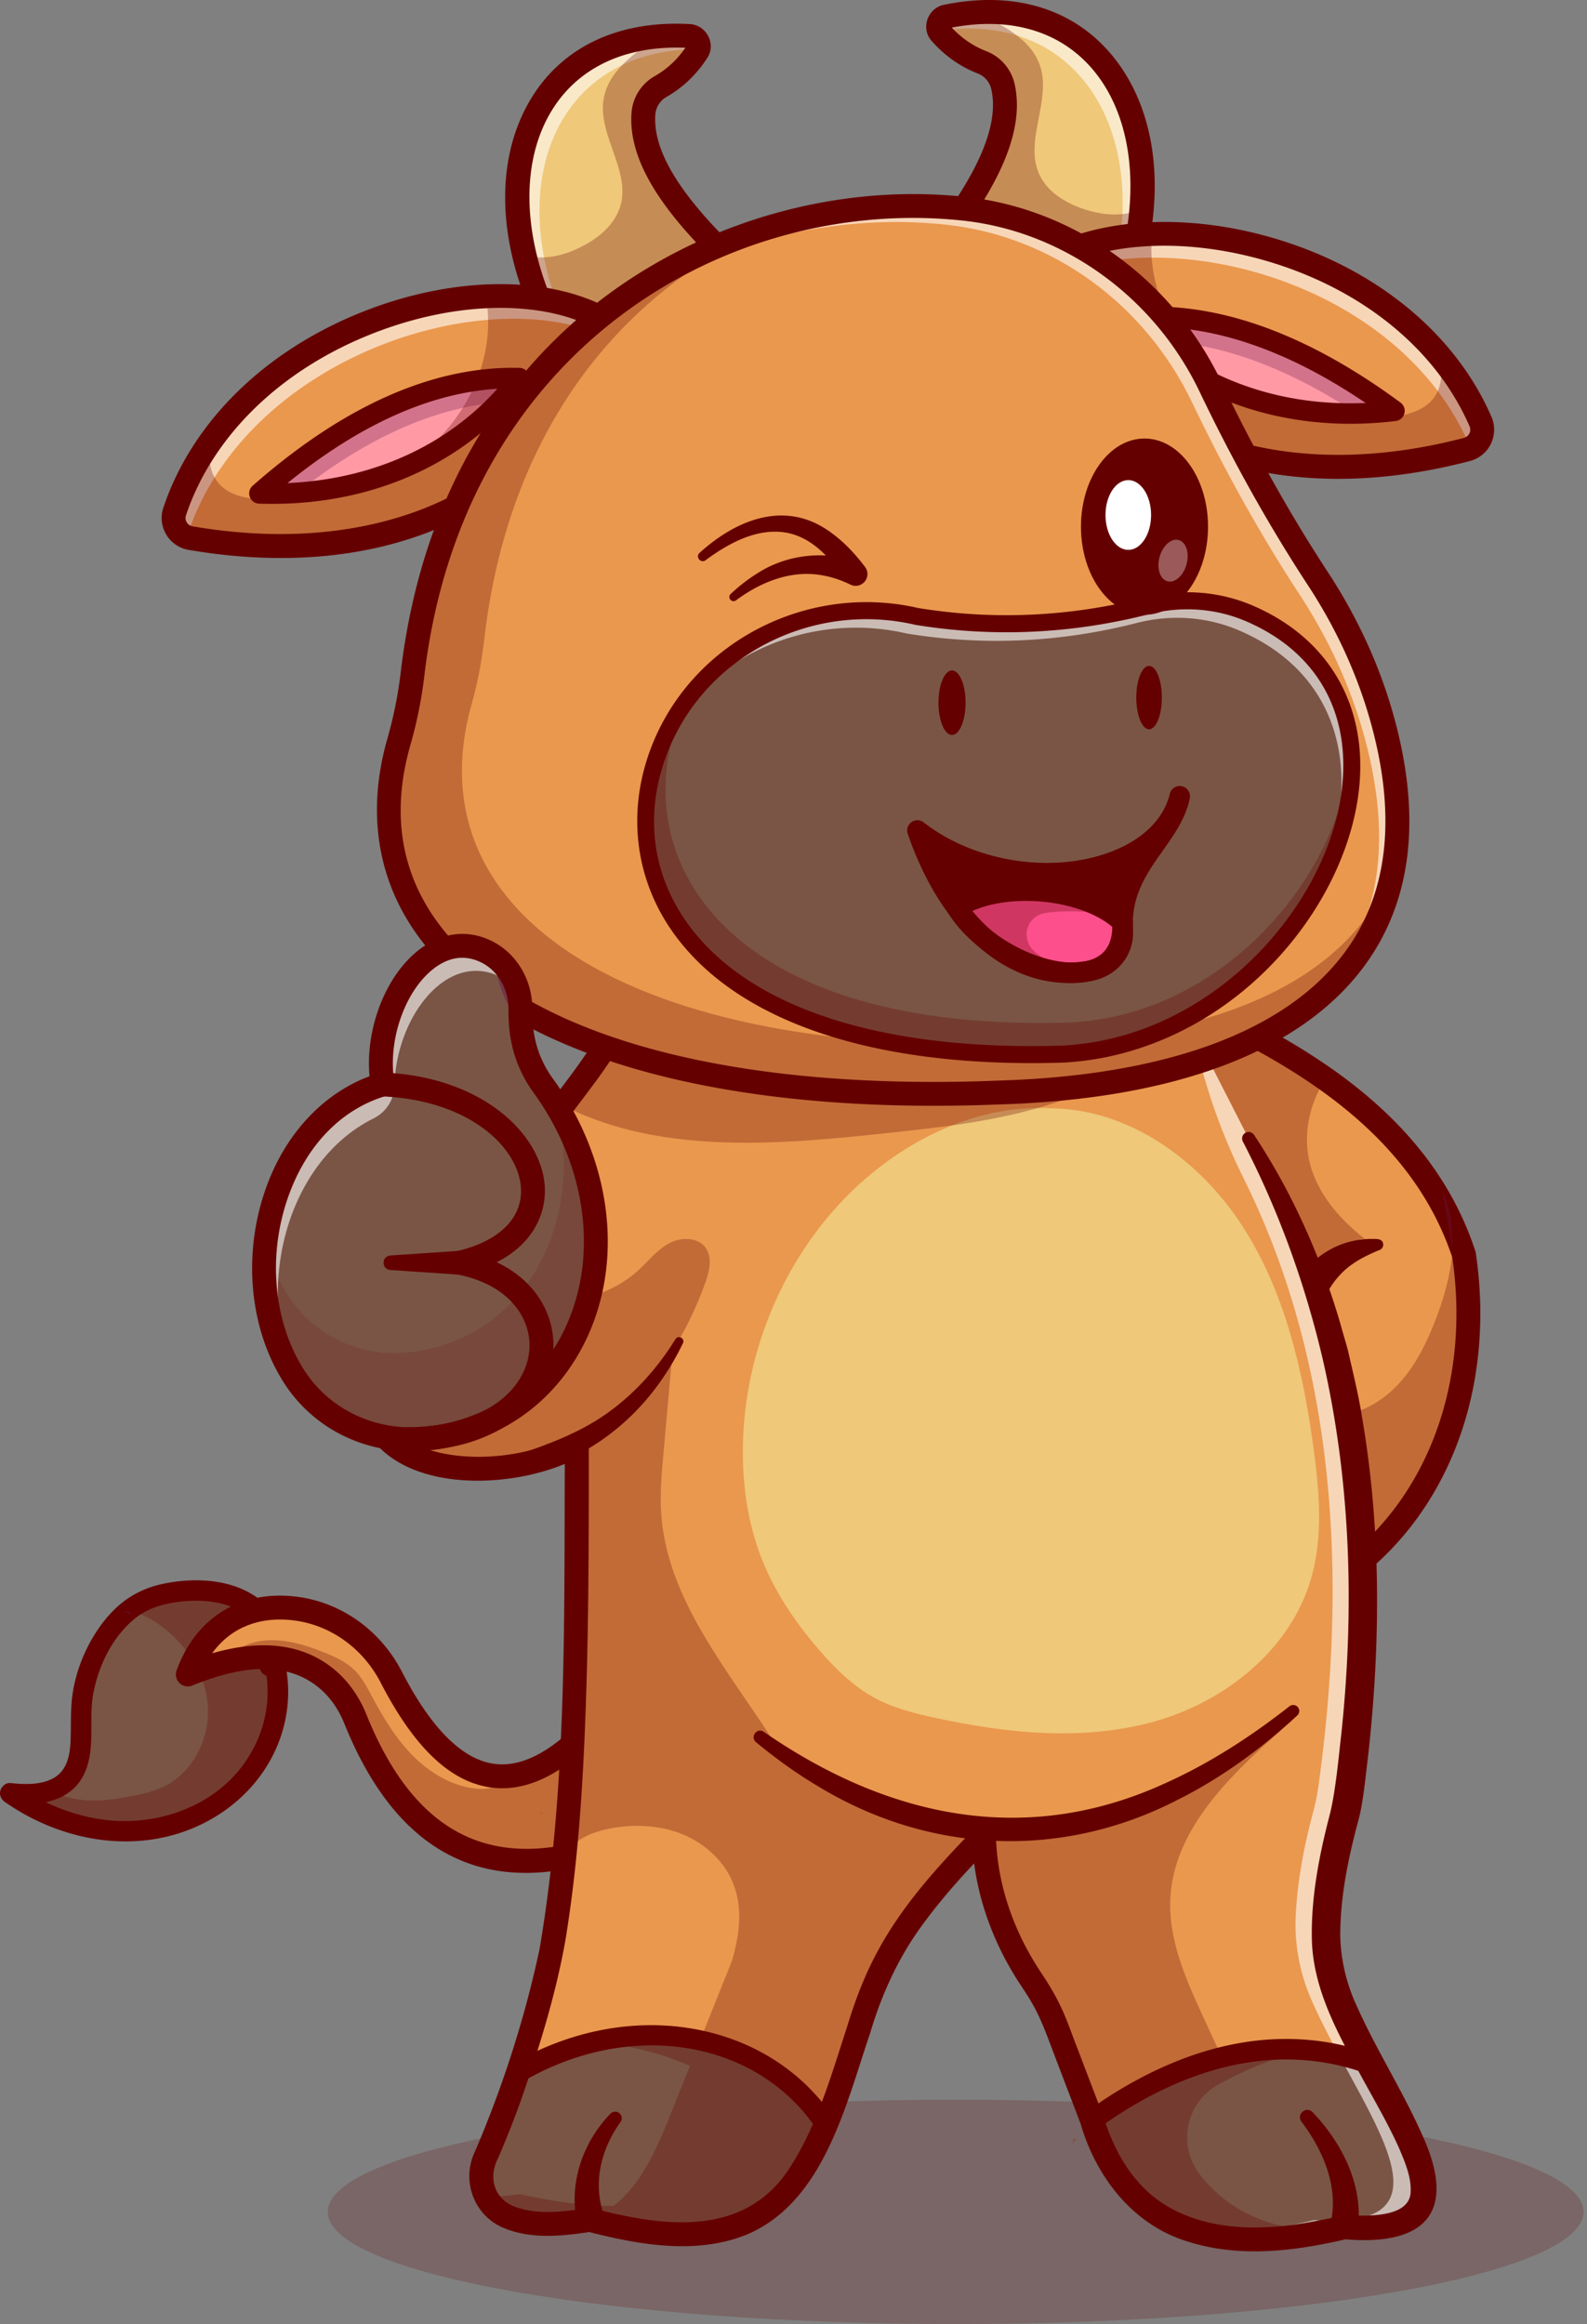 <svg width="239" height="350" fill="none" xmlns="http://www.w3.org/2000/svg"><rect width="100%" height="100%" fill="#808080" stroke="none"/><path d="M143.919 350c52.222 0 94.557-7.564 94.557-16.894 0-9.331-42.335-16.895-94.557-16.895s-94.556 7.564-94.556 16.895c0 9.33 42.334 16.894 94.556 16.894z" fill="#650000" opacity=".2"/><path d="M37.132 267.655c-4.203 5-10.688 7.852-17.215 8.114-6.52.262-13.032-1.953-18.376-5.704 1.891.201 3.952.221 5.75-.313 1.172-.345 2.23-.925 3.058-1.85 2.312-2.58 1.742-6.511 1.855-9.98a21.994 21.994 0 0 1 4.578-12.687 16.963 16.963 0 0 1 2.21-2.374c.046-.041.098-.083.144-.124.185-.154.37-.303.56-.447.303-.231.622-.447.95-.647 2.087-1.275 4.544-1.809 6.98-2.009 3.406-.283 7.009.107 9.876 1.973 2.867 1.86 4.779 5.452 3.92 8.761a1.094 1.094 0 0 1-.06.165c1.433 5.904-.304 12.456-4.23 17.122z" fill="#7A5545"/><path d="M37.646 267.655c-4.204 5-10.689 7.852-17.215 8.114-6.52.262-13.032-1.953-18.376-5.704 1.89.201 3.952.221 5.75-.313a14.693 14.693 0 0 0 4.214 1.269c2.359.329 4.758.005 7.107-.406 2.014-.35 4.054-.776 5.868-1.727 4.353-2.292 6.753-7.523 6.265-12.42-.494-4.892-3.577-9.317-7.662-12.061-1.049-.704-2.2-1.32-3.418-1.582 0-.18.01-.36.031-.535.303-.231.622-.447.95-.647 2.087-1.275 4.544-1.809 6.98-2.009 3.406-.283 7.009.107 9.876 1.973 2.867 1.86 4.779 5.452 3.92 8.761a1.084 1.084 0 0 1-.06.165c1.433 5.904-.304 12.456-4.23 17.122z" fill="#650000" opacity=".3"/><path d="M39.53 249.711c2.125 6.718-.263 14.155-5.402 18.844-5.277 4.816-12.873 6.567-19.819 5.286-4.333-.8-8.381-2.594-11.99-5.105-.26.957-.52 1.915-.778 2.872 4.041.406 8.878-.142 10.981-4.149 2.005-3.819.762-8.334 1.53-12.416.8-4.256 2.93-8.636 6.37-11.38 1.736-1.386 3.909-2.063 6.082-2.371 2.1-.297 4.33-.327 6.41.118 2.212.474 4.348 1.489 5.735 3.333a7.363 7.363 0 0 1 1.289 2.708c.112.468.155.851.15 1.349-.003.23-.018.492-.046.672-.016.098-.047.195-.059.293-.053.461-.004-.03.144-.097l.778-.211-.134.001.778.211-.126-.073c-1.722-.994-3.276 1.669-1.556 2.662 1.486.858 2.853-.425 3.13-1.869a8.868 8.868 0 0 0-.042-3.565c-.478-2.239-1.858-4.344-3.63-5.775-4.045-3.268-9.782-3.546-14.693-2.546-2.583.526-4.954 1.661-6.915 3.429-1.84 1.661-3.345 3.788-4.464 5.992-1.13 2.225-1.936 4.62-2.308 7.088-.362 2.403-.224 4.783-.32 7.198-.085 2.111-.527 4.364-2.46 5.506-1.922 1.135-4.413 1.031-6.625.809-.663-.067-1.32.526-1.486 1.132-.19.693.143 1.347.708 1.74 6.918 4.813 15.68 7.131 24.002 5.28 7.813-1.739 14.572-7.084 17.351-14.675 1.527-4.17 1.731-8.866.389-13.111-.596-1.885-3.574-1.079-2.973.82z" fill="#650000"/><path d="M91.664 277.871c-.36.128-.714.246-1.069.365-18.227 6.022-29.979-1.717-37.076-19.343-.914-2.286-2.302-4.378-4.183-5.971-4.414-3.746-10.22-4.203-17.091-2.148-1.285.38-2.6.848-3.957 1.403 2.78-7.708 9.111-10.735 15.976-9.954 6.306.72 11.758 4.728 14.666 10.365 5.514 10.673 11.408 15.411 17.642 14.882 3.962-.334 8.057-2.796 12.276-7.205l2.261 14.152.555 3.454z" fill="#EA984E"/><path d="M79.187 282.056c-12.145 0-21.307-7.522-27.333-22.492-.86-2.134-2.132-3.956-3.68-5.269-4.438-3.767-10.722-3.917-19.208-.454a1.8 1.8 0 0 1-2.371-2.276c2.858-7.916 9.531-12.079 17.874-11.128 6.792.773 12.797 5.007 16.06 11.327 4.394 8.506 9.047 13.168 13.83 13.858 4.008.577 8.45-1.642 13.192-6.6a1.8 1.8 0 0 1 3.076.959l2.813 17.604a1.799 1.799 0 0 1-1.174 1.979c-4.684 1.662-9.046 2.492-13.079 2.492zM39.702 247.78c4.226 0 7.837 1.258 10.8 3.772 1.99 1.689 3.612 3.995 4.688 6.669 7.069 17.557 18.35 23.598 34.459 18.431l-2.032-12.712c-4.716 4.12-9.336 5.883-13.772 5.242-6.083-.877-11.484-6.035-16.51-15.768-2.713-5.251-7.675-8.766-13.273-9.403-5.159-.588-9.403 1.198-12.117 4.977 2.78-.806 5.366-1.208 7.757-1.208z" fill="#650000"/><path d="M80.883 258.071h.242a.47.47 0 0 1-.242 0z" fill="#6D184E" opacity=".3"/><path d="M91.11 274.418c-.078.765-.17 1.526-.273 2.286a26.274 26.274 0 0 1-.242 1.532c-18.227 6.022-29.979-1.717-37.076-19.343-.914-2.286-2.302-4.378-4.183-5.971-4.414-3.746-10.22-4.203-17.091-2.148a25.759 25.759 0 0 1 1.87-1.387c1.213-.822 2.503-1.557 3.91-1.968 3.5-1.033 7.262.036 10.654 1.382 1.721.678 3.453 1.464 4.763 2.775 1.11 1.115 1.84 2.543 2.585 3.926 1.68 3.134 3.53 6.223 6.012 8.772 2.487 2.543 5.668 4.527 9.189 5.036 1.243.179 2.564.159 3.674-.427.647-.344 1.181-.853 1.67-1.413 3.962-.334 8.057-2.796 12.276-7.205l2.261 14.153z" fill="#650000" opacity=".3"/><path d="M19.136 242.737c.18.021.355.052.53.087-.006.093-.006.18 0 .273l-.674-.237-.468-.164c.206 0 .411.016.612.041z" fill="#6D184E" opacity=".5"/><path d="M201.048 238.061c-.124.082-.242.164-.365.241-6.156-18.54-11.758-36.341-15.694-51.942-.005-.005-.005-.01-.005-.015-2.739-10.859-4.681-20.648-5.437-28.88a79.349 79.349 0 0 1-.354-6.285c1.988.91 3.951 1.84 5.868 2.801 5.185 2.59 10.082 5.39 14.532 8.53 7.688 5.421 14.039 11.855 18.176 19.959.278.539.545 1.094.802 1.649l.041.088a45.455 45.455 0 0 1 1.865 4.763c3.058 20.725-4.476 39.199-19.429 49.091z" fill="#EA984E"/><path d="M200.681 240.101a1.795 1.795 0 0 1-1.706-1.231c-11.036-33.235-21.288-66.857-21.579-87.665a1.797 1.797 0 0 1 2.546-1.661c17.145 7.832 35.571 18.574 42.242 38.863.032.098.056.197.071.3 3.138 21.27-4.754 40.853-20.597 51.106a1.792 1.792 0 0 1-.977.288zm-19.587-86.055c1.094 20.003 10.39 50.725 20.541 81.416 13.311-9.763 19.824-27.171 17.084-46.078-5.944-17.865-22.021-27.959-37.625-35.338z" fill="#650000"/><path d="M198.963 238.834c-4.708-12.22-10.391-32.123-4.445-44.548 1.993-3.947 5.653-6.894 10.056-7.551.566-.019 1.399-.198 1.963-.146.73.002 1.775-.119 1.774.901a.847.847 0 0 1-.559.758c-2.197.897-4.161 1.942-5.609 3.402-9.498 9.294-2.143 34.264.257 46.122.464 2.146-2.597 3.118-3.437 1.062z" fill="#650000"/><path d="M206.854 187.568a33.771 33.771 0 0 0-14.691 10.334c-2.832-3.582-5.17-7.467-7.174-11.542-.005-.005-.005-.01-.005-.015-4.06-8.248-6.737-17.282-9.337-26.146a99.909 99.909 0 0 1 3.9-2.734 108.014 108.014 0 0 1 5.514-3.484c5.185 2.59 10.082 5.39 14.532 8.53-2.579 3.957-3.535 9.018-2.086 13.53 1.536 4.795 5.267 8.577 9.347 11.527z" fill="#650000" opacity=".3"/><path d="M218.766 187.378c-.005.215-.015.436-.026.657l-.971-5.565-.534-3.063a15.977 15.977 0 0 1 1.346 4.548c-.005-.005-.016-.01-.021-.015.006.061.006.118.011.18.067 1.084.128 2.173.195 3.258z" fill="#6D184E" opacity=".3"/><path d="m201.048 238.061-.386.123a94.772 94.772 0 0 0-.838-24.948c3.973.257 7.847-1.737 10.602-4.61 2.749-2.872 4.517-6.546 5.92-10.267 1.233-3.284 2.199-6.829 2.394-10.324l.103.591-.077-1.248a19.672 19.672 0 0 0-.154-3.171 45.387 45.387 0 0 1 1.865 4.764c3.058 20.724-4.476 39.198-19.429 49.09z" fill="#650000" opacity=".3"/><path d="M202.491 335.425c-2.107.514-4.142.92-6.105 1.213-15.801 2.41-26.983-2.215-31.711-16.66a25.313 25.313 0 0 1-.211-.658l-5.354-14.044c-.91-2.395-2.117-4.656-3.546-6.778-4.327-6.424-6.701-13.048-7.261-19.846v-.01a43.993 43.993 0 0 1-.113-2.143 5.152 5.152 0 0 0-.164.169c-3.659 3.711-7.128 7.534-10.165 11.604-3.53 4.717-6.207 10.02-7.985 15.637-1.784 5.632-3.382 10.735-5.16 15.139-5.776 14.306-13.479 21.269-35.878 15.262-.401.067-.797.128-1.188.185l-.118.015c-.21.031-.416.057-.621.088-.463.056-.915.107-1.362.149l-.493.046c-.211.02-.422.036-.633.046-.251.021-.493.031-.734.041-.118.005-.231.01-.345.01-.282.011-.555.016-.827.016-3.597 0-6.367-.756-8.104-2.451a6.971 6.971 0 0 1-.416-.442 6.406 6.406 0 0 1-.976-1.568c-.787-1.778-.674-3.818.102-5.596 1.871-4.28 3.48-8.53 4.892-12.78 1.856-5.56 3.382-11.115 4.744-16.726.94-4.836 1.67-10.083 2.23-15.668.344-3.397.627-6.917.858-10.555.514-8.125.776-16.799.904-25.869.021-1.033.031-2.076.042-3.124.036-3.397.061-6.845.072-10.339.01-4.019.01-8.099.005-12.215-.689.39-1.408.745-2.159 1.064-.005.01-.01.015-.015.01-10.498 4.599-26.017 3.232-28.834-6.038 2.842-8.546 7.19-16.383 12-23.572 5.58-8.355 11.778-15.837 16.937-22.548 4.316-5.627 7.903-10.71 9.779-15.309h83.104l1.711 3.346.678 1.33 7.945 15.556c15.58 26.536 20.56 59.434 15.133 98.576a32.06 32.06 0 0 1-.822 4.049c-1.377 5.134-2.338 10.273-2.605 15.401a28.239 28.239 0 0 0 2.292 12.657c1.171 2.713 2.6 5.473 4.059 8.196 7.431 13.808 15.807 26.47-3.582 25.134z" fill="#EA984E"/><path d="M196.387 336.638c-15.802 2.41-26.984-2.215-31.712-16.66a21.977 21.977 0 0 1-.21-.658l-5.355-14.044c-.91-2.395-2.117-4.656-3.546-6.778-4.327-6.424-6.701-13.048-7.261-19.846v-.01c.072-.961.19-1.922.365-2.893 1.644 1.726 4.404 1.577 6.763 1.197 13.597-2.194 26.598-8.011 37.302-16.68l.108.39c-7.755 6.886-16.085 14.928-16.588 25.283-.303 6.259 2.379 12.23 5.005 17.919 5.041 10.925 10.082 21.855 15.129 32.78z" fill="#650000" opacity=".3"/><path d="M202.492 335.425c-19.029 4.619-32.503.791-37.816-15.447 2.991-2.405 6.29-4.435 9.733-6.141 1.891-.941 3.833-1.788 5.843-2.441 2.949-.961 6.022-1.5 9.105-1.829 5.56-.607 11.29-.53 16.717.724 7.43 13.808 15.807 26.47-3.582 25.134zM124.716 319.048c-5.775 14.306-13.478 21.269-35.878 15.262-8.207 1.387-13.895.478-15.817-3.865-.787-1.778-.674-3.818.102-5.596a149.95 149.95 0 0 0 4.892-12.78c7.39-4.501 16.388-6.351 24.939-5 8.345 1.321 16.151 5.673 21.762 11.979z" fill="#7A5545"/><g opacity=".6" fill="#fff"><path d="M84.257 333.225a51.83 51.83 0 0 1-1.305.201c-.21.03-.416.056-.622.087a47.222 47.222 0 0 1-1.855.195c-.21.021-.421.036-.632.047-.252.02-.494.03-.735.041-.118.005-.231.01-.344.01a22.055 22.055 0 0 1-2.422-.046c1.625.777 3.698 1.146 6.175 1.146.273 0 .545-.005.828-.016.113 0 .226-.005.344-.01.241-.01.483-.02.735-.041.21-.01.421-.026.632-.046l.493-.046c.447-.041.9-.093 1.362-.149.205-.031.41-.057.621-.088l.119-.015c.39-.057.785-.118 1.185-.185a78.66 78.66 0 0 1-4.58-1.085zM206.073 310.291c-1.459-2.723-2.888-5.483-4.06-8.196a28.252 28.252 0 0 1-2.291-12.657c.267-5.128 1.228-10.267 2.605-15.401a32.06 32.06 0 0 0 .822-4.049c5.427-39.142.447-72.04-15.134-98.576l-7.944-15.556-.678-1.33-1.712-3.346h-4.026l1.157 2.261 4.38.596 1.532 5.882a90.85 90.85 0 0 0 6.555 17.515c12.528 25.231 16.241 55.751 11.289 91.47a32.095 32.095 0 0 1-.822 4.049c-1.377 5.134-2.338 10.272-2.605 15.401a28.252 28.252 0 0 0 2.291 12.657c1.172 2.713 2.601 5.472 4.06 8.196 7.431 13.808 15.807 26.47-3.582 25.133-2.107.514-4.142.92-6.105 1.213-4.603.702-8.811.802-12.585.241 4.838 1.627 10.602 1.845 17.166.844a68.439 68.439 0 0 0 6.105-1.213c19.389 1.336 11.013-11.326 3.582-25.134z"/></g><path d="M161.674 322.018c.144.082.309.128.473.144-.226.216-.447.426-.668.642l.195-.786z" fill="#7A5545"/><path d="M180.722 327.501c-3.423-4.39-2.143-10.836 2.723-13.542a60.684 60.684 0 0 1 2.526-1.326c1.891-.941 3.833-1.788 5.843-2.441a36.886 36.886 0 0 1 3.729-.991 60.723 60.723 0 0 0-6.186.366c-3.083.328-6.156.868-9.105 1.829-2.01.653-3.952 1.501-5.843 2.441-3.443 1.706-6.742 3.736-9.733 6.141 5.056 15.452 17.506 19.661 35.097 16.051-8.123-.147-14.592-2.809-19.051-8.528z" fill="#650000" opacity=".3"/><path d="M96.243 151.859c-1.574 3.587-3.649 7.006-5.929 10.18-11.941 16.344-26.253 31.623-32.744 51.137l.014-1.09c2.618 7.624 13.944 8.081 20.722 6.683 2.698-.554 5.334-1.451 7.683-2.765a1.799 1.799 0 0 1 2.68 1.567c.01 11.029 0 22.069-.261 33.122-.366 13.809-1.002 27.747-3.248 41.449-1.457 8.249-3.965 16.269-6.715 24.183a149.61 149.61 0 0 1-3.05 7.794l-.411.962c-1.412 2.704-.665 5.916 2.336 7.161 3.485 1.384 7.452.855 11.218.294.26-.043.527-.026.766.036 10.747 2.838 23.009 4.429 29.749-6.299 4.078-6.35 6.2-13.965 8.562-21.179 1.151-3.812 2.614-7.649 4.509-11.143 3.772-7.053 9.249-13.053 14.787-18.716 1.068-1.136 3.076-.322 3.078 1.216.166 7.403 2.739 14.565 6.851 20.708 1.102 1.647 2.173 3.434 3.002 5.236.782 1.621 1.527 3.821 2.188 5.488l4.116 10.796c1.107 3.549 2.713 6.968 5.078 9.697 4.756 5.704 12.439 7.441 19.665 7.021 3.915-.12 7.813-1.032 11.696-1.769 3.081.086 9.327.437 9.837-3.211.221-2.375-.802-4.724-1.778-7.03-1.482-3.278-3.332-6.516-5.145-9.797-3.678-6.735-7.862-13.86-7.942-21.833-.081-6.31 1.152-12.553 2.741-18.623.871-3.581 1.296-8.514 1.721-12.184 1.982-18.864 1.403-38.067-2.891-56.57-2.67-11.261-6.61-22.163-11.96-32.471a.986.986 0 0 1 .423-1.327.992.992 0 0 1 1.272.331c5.75 8.69 10.053 18.384 12.983 28.396.263.999.925 3.169 1.168 4.118.714 3.189 1.565 6.55 2.068 9.765 2.92 16.845 2.847 34.073.982 51.015-.365 2.829-.746 7.31-1.52 10.024-1.517 5.669-2.729 11.522-2.702 17.4a26.297 26.297 0 0 0 2.316 10.091c3.002 6.834 7.087 13.113 10.145 20.061 5.184 11.553.189 16.518-11.935 15.436l.548-.046-.02.004c-7.803 1.831-16.106 2.904-23.987.41-8.262-2.483-13.847-9.736-16.166-17.747.324.861-4.197-10.991-4.075-10.677-.977-2.558-1.947-5.336-3.349-7.666-.378-.674-1.046-1.692-1.48-2.353-4.454-6.641-7.275-14.545-7.446-22.597l3.077 1.216c-4.044 4.106-7.937 8.373-11.231 13.067-3.247 4.64-5.592 9.926-7.195 15.35-3.668 10.761-6.949 25.37-18.502 30.312-7.737 3.158-16.415 1.55-24.17-.445l.766.036c-4.289.646-9.003 1.225-13.263-.547-4.442-1.818-6.424-7.033-4.396-11.415.108-.229.489-1.147.605-1.407 3.927-9.407 7.048-19.212 9.174-29.189 4.263-25.029 3.66-50.608 3.813-75.95l2.68 1.566c-9.419 5.458-29.414 6.456-33.61-6.01a1.76 1.76 0 0 1 .015-1.089c1.998-5.903 4.685-11.524 7.775-16.865 6.86-11.982 15.95-22.395 24.135-33.381 2.57-3.507 5.118-7.312 6.846-11.295.942-2.265 4.304-1.046 3.331 1.358z" fill="#650000"/><path d="M115.035 260.816c18.714 12.944 39.603 17.444 60.767 7.59 6.545-2.969 12.657-6.944 18.388-11.441a.91.91 0 0 1 1.282.152.914.914 0 0 1-.098 1.231c-5.444 5.027-11.522 9.481-18.258 12.824-17.531 8.946-37.438 7.959-54.154-2.305-3.17-1.887-6.255-4.145-9.105-6.49-.943-.789.134-2.271 1.178-1.561zM78.856 218.764c4.585-1.567 9.093-3.34 13.007-6.244 3.959-2.901 7.262-6.65 9.861-10.847.42-.675 1.472-.117 1.127.616-2.23 4.611-5.335 8.901-9.316 12.319-3.964 3.437-8.746 5.937-13.77 7.423a1.692 1.692 0 0 1-2.102-1.147c-.273-.921.283-1.869 1.193-2.12z" fill="#650000"/><path d="M158.536 166.917c-12.42-.768-24.67 5.899-32.979 15.339-8.6 9.77-13.561 22.789-13.684 35.913-.052 5.553.744 11.152 2.736 16.321 2.011 5.221 5.199 9.904 8.848 14.103 2.401 2.763 5.059 5.371 8.256 7.105 2.863 1.552 6.055 2.348 9.227 3.032 10.834 2.335 22.218 3.516 32.896.528s20.561-10.817 23.647-21.656c1.764-6.195 1.229-12.812.376-19.204-1.572-11.77-4.29-23.68-10.669-33.622-6.379-9.941-17.001-17.668-28.654-17.859-1.438-.024-1.438-.024-4.099.011z" fill="#EFC879"/><path d="M124.04 321.003a1.54 1.54 0 0 1-1.271-.665c-9.207-13.338-28.243-16.226-44.278-6.713a1.543 1.543 0 0 1-1.573-2.652c8.463-5.021 18.078-6.977 27.069-5.506 8.914 1.457 16.485 6.116 21.32 13.118a1.542 1.542 0 0 1-1.267 2.418zM86.815 334.256c-1.086-5.826 1.098-11.785 5.11-15.931a.991.991 0 0 1 1.535 1.245c-2.921 4.031-4.161 9.049-2.599 13.766.75 2.863-3.479 3.834-4.046.92zM164.464 320.864a1.54 1.54 0 0 1-.905-2.79c10.247-7.425 26.085-14.954 43.351-8.661a1.542 1.542 0 0 1-1.056 2.897c-15.992-5.83-30.844 1.275-40.486 8.26-.274.198-.59.294-.904.294zM200.435 334.625c1.138-5.35-1.17-10.783-4.439-15.11-.821-1.105.733-2.412 1.683-1.414 4.275 4.455 7.528 10.684 6.866 17.093-.33 2.9-4.58 2.318-4.11-.569z" fill="#650000"/><path d="M106.226 193.141c-2.374 6.676-6.094 12.95-10.97 18.068a42.897 42.897 0 0 1-6.178 5.38v.005a40.051 40.051 0 0 1-3.936 2.493c-.262.144-.524.287-.791.416-.005.01-.01.015-.016.01-10.498 4.599-26.017 3.233-28.833-6.038 2.842-8.545 7.19-16.382 11.999-23.571 2.698 2.328 5.807 4.152 9.214 5.2 6.639 2.04 14.414.817 19.517-3.885 1.485-1.372 2.764-3.021 4.542-3.977 1.773-.961 4.317-.956 5.494.683 1.053 1.47.57 3.51-.042 5.216zM179.393 154.525c-24.676 5.931-51.023 4.718-75.082-3.345h-9.733c-1.876 4.599-5.463 9.682-9.78 15.308 14.585 7.436 32.38 5.925 48.87 4.142 6.789-.729 13.597-1.469 20.221-3.124 9.312-2.328 18.114-6.439 26.182-11.65l-.678-1.331z" fill="#650000" opacity=".3"/><path d="m81.72 273.2-.338-.118c.01-.222.292-.057.339.118z" fill="#6D184E" opacity=".3"/><path d="M146.87 277.568c-3.658 3.71-7.127 7.533-10.164 11.603-3.53 4.717-6.208 10.02-7.986 15.637-1.783 5.632-3.381 10.735-5.159 15.139-5.776 14.306-13.479 21.269-35.879 15.262-.4.067-.796.128-1.187.185l-.118.015c-.21.031-.416.057-.622.088a47.3 47.3 0 0 1-1.361.149l-.494.046c-.21.021-.421.036-.632.046-.252.021-.493.031-.735.041a6.776 6.776 0 0 1-.344.011c-.282.01-.555.015-.827.015-3.597 0-6.367-.755-8.104-2.451a6.941 6.941 0 0 1-.416-.442 6.4 6.4 0 0 1-.977-1.567c-.061-.144-.107-.288-.159-.432 1.948.015 4.137-.154 6.557-.488 5.555 1.228 10.206 1.804 14.147 1.783 4.312-3.412 6.557-8.782 8.613-13.911.956-2.389 1.916-4.779 2.872-7.168-.031-.01-.056-.026-.082-.041a42.001 42.001 0 0 0-11.434-3.197c-.22-.025-.437-.046-.657-.072a36.384 36.384 0 0 1 10.077.149c1.043.165 2.081.381 3.103.638 1.778-4.44 3.556-8.875 5.334-13.31 1.121-3.859 1.645-7.816.242-11.495-1.29-3.371-4.142-6.038-7.461-7.462-3.325-1.418-7.077-1.659-10.643-1.058-1.783.303-3.556.817-5.077 1.793-1.398.894-2.508 2.128-3.464 3.5.345-3.397.627-6.917.859-10.555.513-8.124.776-16.799.904-25.869.015-1.038.03-2.076.041-3.124.036-3.397.062-6.845.072-10.339.344.267.683.54 1.023.812.046-.72.097-1.434.154-2.138.262-3.248.524-6.49.78-9.738.099-1.171.207-2.389.828-3.386.596-.956 1.583-1.578 2.508-2.22a32.661 32.661 0 0 0 10.473-12.03l-.19 1.511c-.458 5.159-.92 10.318-1.377 15.483-.263 2.95-.525 5.915-.335 8.869.442 6.794 3.156 12.93 6.655 18.808 3.5 5.879 7.785 11.511 11.357 17.313.236.205.467.411.704.606 8.288 5.976 17.996 9.974 28.098 11.521l.483 1.47z" fill="#650000" opacity=".3"/><path d="M105.027 7.713c-1.392 2.165-3.194 3.98-5.556 5.327a5.127 5.127 0 0 0-2.575 4.094c-.537 7.526 6.084 15.461 14.636 23.51-7.931 7.25-16.165 12.876-25.159 14.343-3.683-5.51-6.129-11.144-7.404-16.546C74.96 21.481 82.48 6.821 99.27 5.475a32.6 32.6 0 0 1 4.538-.05c1.098.06 1.807 1.37 1.218 2.288z" fill="#EFC879"/><path d="M82.305 40.474c-4.008-16.96 3.512-31.621 20.303-32.966.827-.07 1.682-.101 2.557-.102.288-.879-.375-1.928-1.356-1.981a32.585 32.585 0 0 0-4.538.05c-16.79 1.346-24.31 16.006-20.302 32.966 1.275 5.403 3.721 11.035 7.404 16.546.613-.1 1.221-.223 1.827-.36-2.847-4.74-4.804-9.53-5.895-14.153z" fill="#fff" opacity=".6"/><path d="M105.026 7.713c-1.391 2.165-3.193 3.98-5.555 5.327a5.126 5.126 0 0 0-2.575 4.094c-.537 7.526 6.084 15.461 14.635 23.51-7.93 7.25-16.164 12.876-25.158 14.343-3.683-5.51-6.13-11.144-7.405-16.546a9.189 9.189 0 0 0 1.621.29c2.619.228 5.157-.581 7.402-1.793 2.665-1.437 5.157-3.701 5.648-6.868.75-4.816-3.291-9.744-2.805-14.622.413-4.164 3.925-6.865 7.16-9.101.423-.296.849-.586 1.277-.872a32.603 32.603 0 0 1 4.538-.05c1.098.06 1.807 1.37 1.217 2.288z" fill="#650000" opacity=".3"/><path d="m85.52 56.946-.643-.962c-9.445-14.126-11.449-29.673-5.23-40.575 4.681-8.206 13.31-12.39 24.262-11.782 1.157.065 2.213.766 2.757 1.83.54 1.057.494 2.263-.123 3.226-1.61 2.508-3.689 4.5-6.178 5.92a3.33 3.33 0 0 0-1.673 2.66c-.528 7.328 7.243 15.643 14.071 22.068l1.412 1.33-1.431 1.308c-9.574 8.752-17.862 13.451-26.082 14.79l-1.142.187zm16.35-49.779c-8.649 0-15.387 3.519-19.098 10.024-5.316 9.318-3.553 23.27 4.452 35.808 6.74-1.386 13.687-5.361 21.658-12.396-7.377-7.107-14.373-15.337-13.778-23.597a6.922 6.922 0 0 1 3.478-5.527c1.856-1.059 3.376-2.464 4.631-4.284a32.907 32.907 0 0 0-1.343-.028z" fill="#650000"/><path d="M141.62 4.937c1.695 1.936 3.745 3.466 6.28 4.45a5.13 5.13 0 0 1 3.15 3.67c1.641 7.364-3.738 16.189-11.01 25.41 8.912 6.002 17.886 10.353 26.998 10.478 2.83-5.993 4.419-11.925 4.885-17.456 1.464-17.366-8.135-30.758-24.94-29.614a32.59 32.59 0 0 0-4.496.62c-1.077.22-1.586 1.62-.867 2.442z" fill="#EFC879"/><path d="M168.922 33.99c1.464-17.365-8.134-30.757-24.94-29.613a30.37 30.37 0 0 0-2.544.277c-.415-.827.087-1.962 1.049-2.16a32.588 32.588 0 0 1 4.496-.619c16.805-1.144 26.404 12.248 24.94 29.614-.466 5.53-2.055 11.463-4.885 17.456a29.986 29.986 0 0 1-1.86-.087c2.118-5.107 3.346-10.134 3.744-14.867z" fill="#fff" opacity=".6"/><path d="M141.62 4.937c1.695 1.936 3.745 3.466 6.28 4.45a5.13 5.13 0 0 1 3.15 3.67c1.641 7.364-3.738 16.189-11.01 25.41 8.912 6.002 17.886 10.353 26.998 10.478 2.83-5.993 4.419-11.925 4.885-17.456a9.189 9.189 0 0 1-1.561.525c-2.556.611-5.185.185-7.585-.682-2.848-1.029-5.646-2.9-6.598-5.96-1.453-4.653 1.818-10.124.619-14.876-1.023-4.058-4.894-6.212-8.425-7.947-.461-.23-.925-.455-1.39-.674-1.445.091-2.946.3-4.496.62-1.077.22-1.586 1.62-.867 2.442z" fill="#650000" opacity=".3"/><path d="m168.17 50.757-1.156-.016c-8.328-.113-17.219-3.54-27.978-10.785l-1.608-1.083 1.2-1.523c5.807-7.361 12.267-16.73 10.665-23.9a3.331 3.331 0 0 0-2.047-2.385c-2.672-1.039-5.021-2.703-6.982-4.945-.753-.862-.977-2.047-.599-3.172.382-1.134 1.323-1.983 2.458-2.217 10.754-2.218 19.893.65 25.733 8.076 7.758 9.867 8.068 25.54.809 40.904l-.495 1.046zm-25.515-12.72c8.92 5.782 16.378 8.69 23.249 9.067 6.068-13.582 5.756-27.64-.875-36.073-4.867-6.189-12.555-8.62-21.691-6.874 1.509 1.615 3.219 2.78 5.211 3.556a6.923 6.923 0 0 1 4.255 4.953c1.806 8.082-3.9 17.254-10.149 25.37z" fill="#650000"/><path d="M28.7 81.037c33.331 5.708 56.882-9.632 62.255-32.927-4.843-2.672-11.088-3.785-17.808-3.459l-.01-.001-.226.013c-14.743.782-31.721 8.468-41.208 21.828v.005a40.065 40.065 0 0 0-5.395 10.527 3.07 3.07 0 0 0 2.393 4.014z" fill="#EA984E"/><path d="M26.308 77.022a40.067 40.067 0 0 1 5.395-10.526l.001-.005c9.486-13.36 26.465-21.046 41.207-21.828l.226-.013.01.001c6.72-.327 12.965.787 17.809 3.459a43.565 43.565 0 0 1-.573 2.21c-4.405-1.798-9.674-2.531-15.277-2.259l-.01-.001-.226.013c-14.742.782-31.72 8.467-41.207 21.828v.005a40.064 40.064 0 0 0-5.396 10.526c-.05.152-.085.304-.112.456a3.07 3.07 0 0 1-1.847-3.866z" fill="#fff" opacity=".6"/><path d="M42.297 84.036c-4.478 0-9.123-.406-13.899-1.224a4.865 4.865 0 0 1-3.794-6.36c4.357-13.006 15.43-23.808 30.38-29.638 13.495-5.262 27.61-5.37 36.84-.281l1.188.656-.305 1.323c-2.802 12.154-10.441 22.277-21.513 28.506-8.27 4.653-18.093 7.018-28.897 7.018zm33.085-37.668c-6.01 0-12.607 1.269-19.092 3.798-13.952 5.44-24.259 15.438-28.276 27.43a1.27 1.27 0 0 0 .99 1.67c29.88 5.116 53.726-6.995 59.863-30.206-3.804-1.797-8.437-2.692-13.485-2.692z" fill="#650000"/><path d="M78.205 56.943c-13.047-.331-26.092 5.886-39.135 17.365 16.026.543 30.396-5.787 39.135-17.365z" fill="#FF9AA5"/><path d="M44.767 74.207c-1.871.13-3.772.167-5.697.101 13.043-11.48 26.088-17.696 39.135-17.365a41.195 41.195 0 0 1-3.105 3.643c-10.112.895-20.223 5.634-30.333 13.62z" fill="#6D184E" opacity=".3"/><path d="M28.7 81.037c33.331 5.708 56.882-9.632 62.255-32.927-4.843-2.672-11.088-3.785-17.808-3.459 1.632 8.552-2.351 17.627-9.047 23.19-6.702 5.566-15.744 7.838-24.443 7.392-2.433-.125-5.085-.567-6.687-2.401-1.486-1.703-1.613-4.018-1.267-6.336a40.065 40.065 0 0 0-5.395 10.526 3.07 3.07 0 0 0 2.393 4.015z" fill="#650000" opacity=".3"/><path d="M40.993 75.883c-.656 0-1.313-.011-1.976-.034a1.542 1.542 0 0 1-.966-2.698c13.755-12.105 27.297-18.07 40.193-17.75a1.542 1.542 0 0 1 1.191 2.47c-8.688 11.512-22.617 18.012-38.442 18.012zm33.902-17.337c-10.142.638-20.741 5.403-31.595 14.204 12.693-.544 23.9-5.578 31.595-14.204z" fill="#650000"/><path d="M220.92 67.684c-32.713 8.564-57.5-4.685-64.866-27.43 4.595-3.079 10.721-4.728 17.444-4.982l.01-.003.226-.006c14.755-.494 32.333 5.697 42.938 18.188l.001.005a40.05 40.05 0 0 1 6.284 10.021 3.07 3.07 0 0 1-2.037 4.207z" fill="#EA984E"/><path d="M222.958 63.477a40.08 40.08 0 0 0-6.284-10.021l-.002-.005c-10.604-12.492-28.183-18.682-42.938-18.188l-.226.006-.01.003c-6.723.254-12.848 1.903-17.443 4.983.235.727.49 1.444.761 2.152 4.234-2.172 9.42-3.357 15.025-3.57l.01-.002.226-.006c14.755-.494 32.333 5.697 42.938 18.188l.001.005a40.05 40.05 0 0 1 6.284 10.021c.064.147.111.296.151.445a3.07 3.07 0 0 0 1.507-4.01z" fill="#fff" opacity=".6"/><path d="M201.545 72.113c-8.448 0-16.317-1.593-23.306-4.765-11.568-5.249-20.054-14.675-23.894-26.541l-.418-1.292 1.128-.756c8.754-5.866 22.825-6.979 36.725-2.901 15.398 4.517 27.363 14.323 32.827 26.904a4.88 4.88 0 0 1-.083 4.084 4.866 4.866 0 0 1-3.148 2.58c-6.851 1.793-13.504 2.687-19.831 2.687zM158.218 41.02c8.117 22.595 32.923 32.603 62.246 24.925a1.274 1.274 0 0 0 .844-1.75c-5.038-11.6-16.17-20.671-30.541-24.887-12.288-3.605-24.589-2.929-32.549 1.712z" fill="#650000"/><path d="M169.52 47.954c12.97-1.456 26.503 3.611 40.488 13.921-15.918 1.925-30.782-3.14-40.488-13.921z" fill="#FF9AA5"/><path d="M204.324 62.266a55.1 55.1 0 0 0 5.684-.39c-13.985-10.311-27.518-15.378-40.488-13.922a41.167 41.167 0 0 0 3.409 3.362c10.151.018 20.634 3.866 31.395 10.95z" fill="#6D184E" opacity=".3"/><path d="M220.92 67.684c-32.713 8.564-57.5-4.685-64.866-27.43 4.595-3.079 10.721-4.728 17.444-4.982-.888 8.66 3.864 17.357 11.015 22.32 7.158 4.968 16.362 6.45 24.99 5.255 2.414-.334 5.017-1.004 6.455-2.97 1.333-1.824 1.26-4.142.715-6.421a40.05 40.05 0 0 1 6.284 10.021 3.07 3.07 0 0 1-2.037 4.207z" fill="#650000" opacity=".3"/><path d="M203.363 63.822c-13.848 0-26.34-5.231-34.988-14.837a1.541 1.541 0 0 1 .974-2.563c12.838-1.441 26.827 3.34 41.575 14.213a1.543 1.543 0 0 1-.73 2.77 56.948 56.948 0 0 1-6.831.417zm-30.407-14.557c8.41 7.928 20.007 11.974 32.704 11.423-11.573-7.831-22.556-11.65-32.704-11.423z" fill="#650000"/><path d="M62.118 101.596c6.325-53.762 50.232-73.755 83.18-70.15 16.015 1.753 29.928 12.017 36.98 26.764 4.796 10.028 10.152 19.715 16.214 28.97 4.331 6.612 7.684 13.855 9.771 21.512 10.506 38.548-18.292 54.671-57.856 55.839-62.213 2.507-100.067-18.718-90.34-52.794a64.313 64.313 0 0 0 2.051-10.141z" fill="#EA984E"/><path d="M208.262 108.692c-2.087-7.657-5.44-14.9-9.77-21.511-6.063-9.256-11.419-18.943-16.214-28.971-7.052-14.747-20.965-25.01-36.981-26.763-19.003-2.08-41.652 3.692-58.633 19.265 16.625-13.766 37.888-18.837 55.883-16.867 16.016 1.752 29.929 12.016 36.981 26.763 4.795 10.028 10.151 19.715 16.214 28.97 4.33 6.612 7.683 13.855 9.77 21.512 4.906 18 1.24 31.11-8.089 40.091 11.321-8.984 16.202-22.814 10.839-42.489z" fill="#fff" opacity=".6"/><path d="M155.768 157.126c-58.382 2.42-93.905-18.064-84.776-50.949a63.643 63.643 0 0 0 1.924-9.787c3.77-32.952 21.765-52.754 42.317-61.93-25.075 7.72-48.614 28.873-53.115 67.136a64.313 64.313 0 0 1-2.05 10.141c-9.728 34.076 28.127 55.301 90.339 52.794 30.972-.914 55.344-10.995 59.43-33.822-6.754 17.657-27.901 25.623-54.069 26.417z" fill="#650000" opacity=".3"/><path d="M138.084 92.836c11.574 1.89 23.147 1.356 34.721-1.603 5.044-1.29 10.403-.944 15.192 1.08 32.702 13.818 9.393 64.731-28.159 66.439-53.457 1.598-68.804-24.779-60.476-45.974 5.931-15.095 22.445-23.595 38.478-19.997l.244.055z" fill="#7A5545"/><path d="m136.299 95.35.244.056c11.573 1.89 23.147 1.355 34.721-1.604 5.043-1.29 10.403-.943 15.191 1.08 17.832 7.535 19.008 26.099 10.304 41.701 10.324-16.076 10.06-36.317-8.762-44.27-4.789-2.023-10.148-2.37-15.192-1.08-11.573 2.96-23.147 3.494-34.721 1.603a34.127 34.127 0 0 0-.244-.055c-14.76-3.312-29.922 3.634-36.865 16.536 7.48-11.236 21.576-17.051 35.324-13.967z" fill="#fff" opacity=".6"/><path d="M161.068 153.982c-51.953 1.598-66.869-24.779-58.775-45.974.322-.844.682-1.664 1.066-2.466a31.984 31.984 0 0 0-3.997 7.236c-8.328 21.195 7.019 47.572 60.476 45.974 26.042-1.184 45.226-26.031 43.638-45.761-1.447 18.748-19.104 39.901-42.408 40.991z" fill="#650000" opacity=".3"/><path d="M172.361 92.586c5.284 0 9.568-5.942 9.568-13.272s-4.284-13.272-9.568-13.272c-5.285 0-9.569 5.942-9.569 13.272s4.284 13.272 9.569 13.272z" fill="#650000"/><path d="M169.919 82.812c1.896 0 3.434-2.352 3.434-5.254 0-2.901-1.538-5.254-3.434-5.254-1.896 0-3.433 2.353-3.433 5.254 0 2.902 1.537 5.254 3.433 5.254z" fill="#fff"/><path d="M178.69 84.989c.469-1.715-.059-3.354-1.18-3.661-1.12-.307-2.41.835-2.879 2.55-.469 1.715.059 3.354 1.18 3.661 1.121.307 2.41-.835 2.879-2.55z" fill="#fff" opacity=".35"/><path d="M105.36 83.253c5.6-5.063 13.034-8.045 19.784-3.048 2.019 1.443 3.668 3.25 5.11 5.146a1.776 1.776 0 0 1-2.171 2.697c-1.35-.66-2.771-1.148-4.239-1.403-4.655-.844-9.184.94-13.003 3.766a.627.627 0 0 1-.803-.96c1.23-1.146 2.563-2.21 4.029-3.113 4.488-2.907 10.36-3.502 15.385-1.633l-2.171 2.698c-2.181-3.4-5.194-6.737-9.34-7.254-4.2-.525-8.317 1.734-11.672 4.213-.726.549-1.593-.498-.909-1.109zM155.379 160.104c-25.966.001-45.076-6.963-54.106-19.797-5.753-8.177-6.885-18.382-3.107-27.999 6.123-15.584 23.301-24.517 39.956-20.78l.208.046c11.332 1.846 22.823 1.312 34.157-1.586 5.348-1.367 11.032-.962 16.01 1.142 12.35 5.218 18.263 16.489 15.818 30.149-1.659 9.266-7.026 18.696-14.724 25.871-8.391 7.82-18.936 12.397-29.694 12.886-1.527.045-3.035.068-4.518.068zM130.47 93.249c-12.977 0-25.116 7.792-29.912 19.999-3.509 8.928-2.508 18.013 2.816 25.58 9.033 12.838 29.072 19.459 56.426 18.64 22.053-1.003 38.97-19.801 41.985-36.642 2.253-12.58-2.955-22.541-14.288-27.33-4.464-1.886-9.569-2.247-14.374-1.019-11.692 2.99-23.549 3.538-35.246 1.627a1.289 1.289 0 0 1-.081-.016l-.236-.053a32.38 32.38 0 0 0-7.09-.786z" fill="#650000"/><path d="M173.049 109.832c1.063 0 1.924-2.138 1.924-4.775 0-2.637-.861-4.774-1.924-4.774s-1.924 2.137-1.924 4.774.861 4.775 1.924 4.775zM143.373 110.689c1.128 0 2.042-2.177 2.042-4.861 0-2.684-.914-4.86-2.042-4.86-1.129 0-2.043 2.176-2.043 4.86s.914 4.861 2.043 4.861zM177.679 119.877c-3.024 12.532-25.788 15.934-39.517 5.191 4.884 14.262 14.913 23.298 26.118 21.104 2.997-.587 4.987-3.141 4.803-6.036-.602-9.516 7.278-13.604 8.596-20.259z" fill="#650000"/><path d="M169.056 138.903c-5.283-5.061-18.178-6.524-24.947-2.204 6.009 9.759 25.41 15.021 24.947 2.204z" fill="#FC4F8B"/><path d="M168 138.013c-3.422-.785-7.159-1.005-10.476-.53-3.093.443-3.962 4.147-1.455 6.051a27.2 27.2 0 0 0 4.905 2.944c-5.926-.255-13.498-4.31-16.865-9.779 6.354-4.055 18.104-3.014 23.891 1.314z" fill="#650000" opacity=".3"/><path d="M160.949 148.04c-10.174 0-19.436-8.428-24.245-22.473a1.541 1.541 0 0 1 2.409-1.713c7.418 5.805 18.759 7.715 27.581 4.644 5.153-1.794 8.523-4.984 9.487-8.982a1.543 1.543 0 0 1 3.011.661c-.598 3.016-2.369 5.519-4.082 7.939-2.366 3.344-4.812 6.801-4.488 11.922.234 3.698-2.308 6.914-6.046 7.647a18.88 18.88 0 0 1-3.627.355zm-19.551-19.008c5.191 11.315 13.731 17.359 22.586 15.627 2.199-.431 3.696-2.292 3.561-4.426-.249-3.94.824-7.025 2.293-9.674-.679.309-1.389.593-2.13.851-7.095 2.471-17.435 2.466-26.31-2.378z" fill="#650000"/><path d="M161.558 148.032c-6.623 0-15.048-4.492-18.762-10.524a1.543 1.543 0 0 1 .483-2.108c7.101-4.532 20.899-3.303 26.844 2.39.29.277.46.656.474 1.057.162 4.473-1.837 7.569-5.629 8.717-1.049.318-2.2.468-3.41.468zm-15.194-10.803c4.14 5.205 12.69 8.904 17.711 7.384 2.253-.682 3.386-2.327 3.446-5.018-4.846-4.085-15.048-5.149-21.157-2.366z" fill="#650000"/><path d="M140.627 166.53c-36.753 0-64.48-8.755-76.864-24.499-6.823-8.673-8.698-19.319-5.425-30.788a62.765 62.765 0 0 0 1.993-9.857c3.702-31.469 19.637-48.825 32.352-57.845 15.262-10.825 34.509-15.886 52.811-13.882 16.354 1.79 31.07 12.433 38.407 27.775 4.925 10.298 10.34 19.975 16.096 28.761 4.543 6.937 7.909 14.347 10.001 22.024 4.117 15.107 2.571 27.672-4.596 37.346-9.485 12.803-28.484 19.983-54.942 20.764a245.65 245.65 0 0 1-9.833.201zm-78.509-64.934 1.787.21a66.392 66.392 0 0 1-2.108 10.425c-2.985 10.459-1.373 19.737 4.793 27.576 11.693 14.866 38.361 23.127 73.946 23.128 3.197 0 6.461-.067 9.798-.201 25.337-.748 43.373-7.425 52.178-19.31 6.478-8.744 7.828-20.27 4.016-34.259-1.994-7.313-5.203-14.378-9.54-20.999-5.843-8.92-11.338-18.737-16.333-29.18-6.803-14.229-20.426-24.096-35.553-25.751-34.995-3.826-75.355 18.9-81.198 68.571l-1.786-.21z" fill="#650000"/><path d="M64.31 216.642c23.742-2.452 33.719-30.807 17.474-53.178a17.633 17.633 0 0 1-3.246-8.297 25.536 25.536 0 0 1-.168-3.148c.026-3.722-1.954-7.25-5.338-8.801-8.999-4.125-17.26 9.09-15.411 20.1-16.804 5.01-22.729 28.93-13.478 43.752 4.269 6.839 12.148 10.4 20.168 9.572z" fill="#7A5545"/><path d="M61.97 217.02c-7.417 0-14.184-3.629-18.045-9.814-4.964-7.953-5.808-18.816-2.204-28.348 3.011-7.963 8.549-13.537 15.61-15.721-1.09-7.014 1.797-15.111 6.769-18.92 2.872-2.2 6-2.626 9.038-1.233 3.362 1.541 5.516 5.088 5.489 9.037a25.324 25.324 0 0 0 .166 3.116 17.39 17.39 0 0 0 3.198 8.176c8.311 11.445 10.311 25.639 5.22 37.043-4.217 9.446-12.556 15.475-22.875 16.541-.794.082-1.584.123-2.367.123zm7.653-74.322c-2.141 0-3.932.948-5.21 1.927-4.885 3.742-7.696 11.76-6.54 18.65l.038.224-.218.065c-7.006 2.089-12.508 7.585-15.491 15.475-3.55 9.386-2.722 20.075 2.159 27.895 4.163 6.67 11.794 10.289 19.922 9.452 10.133-1.046 18.319-6.965 22.459-16.239 5.016-11.237 3.037-25.235-5.167-36.532a17.902 17.902 0 0 1-3.292-8.418 25.92 25.92 0 0 1-.17-3.18c.026-3.747-2.01-7.109-5.188-8.565-1.17-.536-2.276-.754-3.302-.754z" fill="#7F3218"/><g opacity=".5"><path d="M74.598 145.162a17.135 17.135 0 0 0 2.98 7.897c.31.443.605.889.895 1.336a25.917 25.917 0 0 1-.103-2.376c.022-3.139-1.388-6.136-3.86-7.93.025.359.048.718.088 1.073z" fill="#6D184E"/><path d="M83.772 166.446c4.49 17.826-4.854 35.366-22.236 37.227-7.363.788-14.596-2.601-18.516-9.11-1.36-2.259-2.358-4.741-3.02-7.334-.756 6.89.533 14.057 4.143 19.841 4.269 6.839 12.148 10.4 20.168 9.572 22.697-2.344 32.811-28.365 19.46-50.196z" fill="#650000" opacity=".3"/></g><g opacity=".6" fill="#fff"><path d="M83.838 167.232a45.6 45.6 0 0 1 1.987 2.979 44.038 44.038 0 0 0-4.042-6.747c-.025-.034-.047-.071-.072-.106a17.646 17.646 0 0 0 2.127 3.874zM56.275 168.423a5.67 5.67 0 0 0 3.143-4.963c.205-10.04 7.644-20.152 15.669-16.474a8.77 8.77 0 0 1 2.886 2.144c-.732-2.566-2.457-4.773-4.942-5.912-8.999-4.125-17.26 9.09-15.411 20.1-16.804 5.01-22.729 28.93-13.478 43.752.1.161.212.31.316.467-6.1-13.708-1.26-32.641 11.817-39.114z"/></g><path d="M61.966 218.561c-7.946 0-15.204-3.897-19.35-10.539-5.212-8.352-6.108-19.736-2.337-29.71 2.962-7.833 8.513-13.668 15.37-16.229-.646-7.215 2.432-15.198 7.513-19.09 3.306-2.532 7.078-3.034 10.619-1.41 3.911 1.793 6.42 5.894 6.387 10.448a23.763 23.763 0 0 0 .156 2.926 15.836 15.836 0 0 0 2.915 7.45c8.633 11.89 10.695 26.672 5.38 38.578-4.448 9.962-13.242 16.321-24.124 17.446-.849.087-1.693.13-2.53.13zm7.647-74.321c-1.438 0-2.864.537-4.263 1.609-4.392 3.364-7.008 10.907-5.956 17.171a1.8 1.8 0 0 1-1.26 2.022c-6.535 1.948-11.681 7.113-14.49 14.543-3.383 8.946-2.607 19.113 2.024 26.533 3.85 6.166 10.925 9.513 18.456 8.734h.001c9.569-.988 17.3-6.577 21.209-15.334 4.792-10.735 2.874-24.145-5.007-34.997a19.45 19.45 0 0 1-3.576-9.145 27.435 27.435 0 0 1-.18-3.369c.022-3.142-1.662-5.95-4.289-7.154-.892-.409-1.783-.613-2.67-.613z" fill="#650000"/><path d="M61.173 218.541a1.8 1.8 0 0 1 0-3.598c12.026 0 17.973-5.769 18.532-11.487.448-4.583-2.726-9.924-10.828-11.524a1.797 1.797 0 0 1-.056-3.517c6.446-1.485 10.04-5.133 9.612-9.759-.57-6.162-8.085-13.003-20.889-13.541a1.799 1.799 0 0 1 .152-3.594c14.843.624 23.608 9.124 24.318 16.804.376 4.052-1.459 8.84-7.206 11.766 6.44 3.053 8.967 8.701 8.477 13.715-.717 7.334-7.833 14.735-22.112 14.735z" fill="#650000"/><path d="m69.225 191.966-10.449-.706c-1.348-.115-1.344-2.073 0-2.184l10.45-.707c2.538-.07 2.543 3.666 0 3.597z" fill="#650000"/></svg>